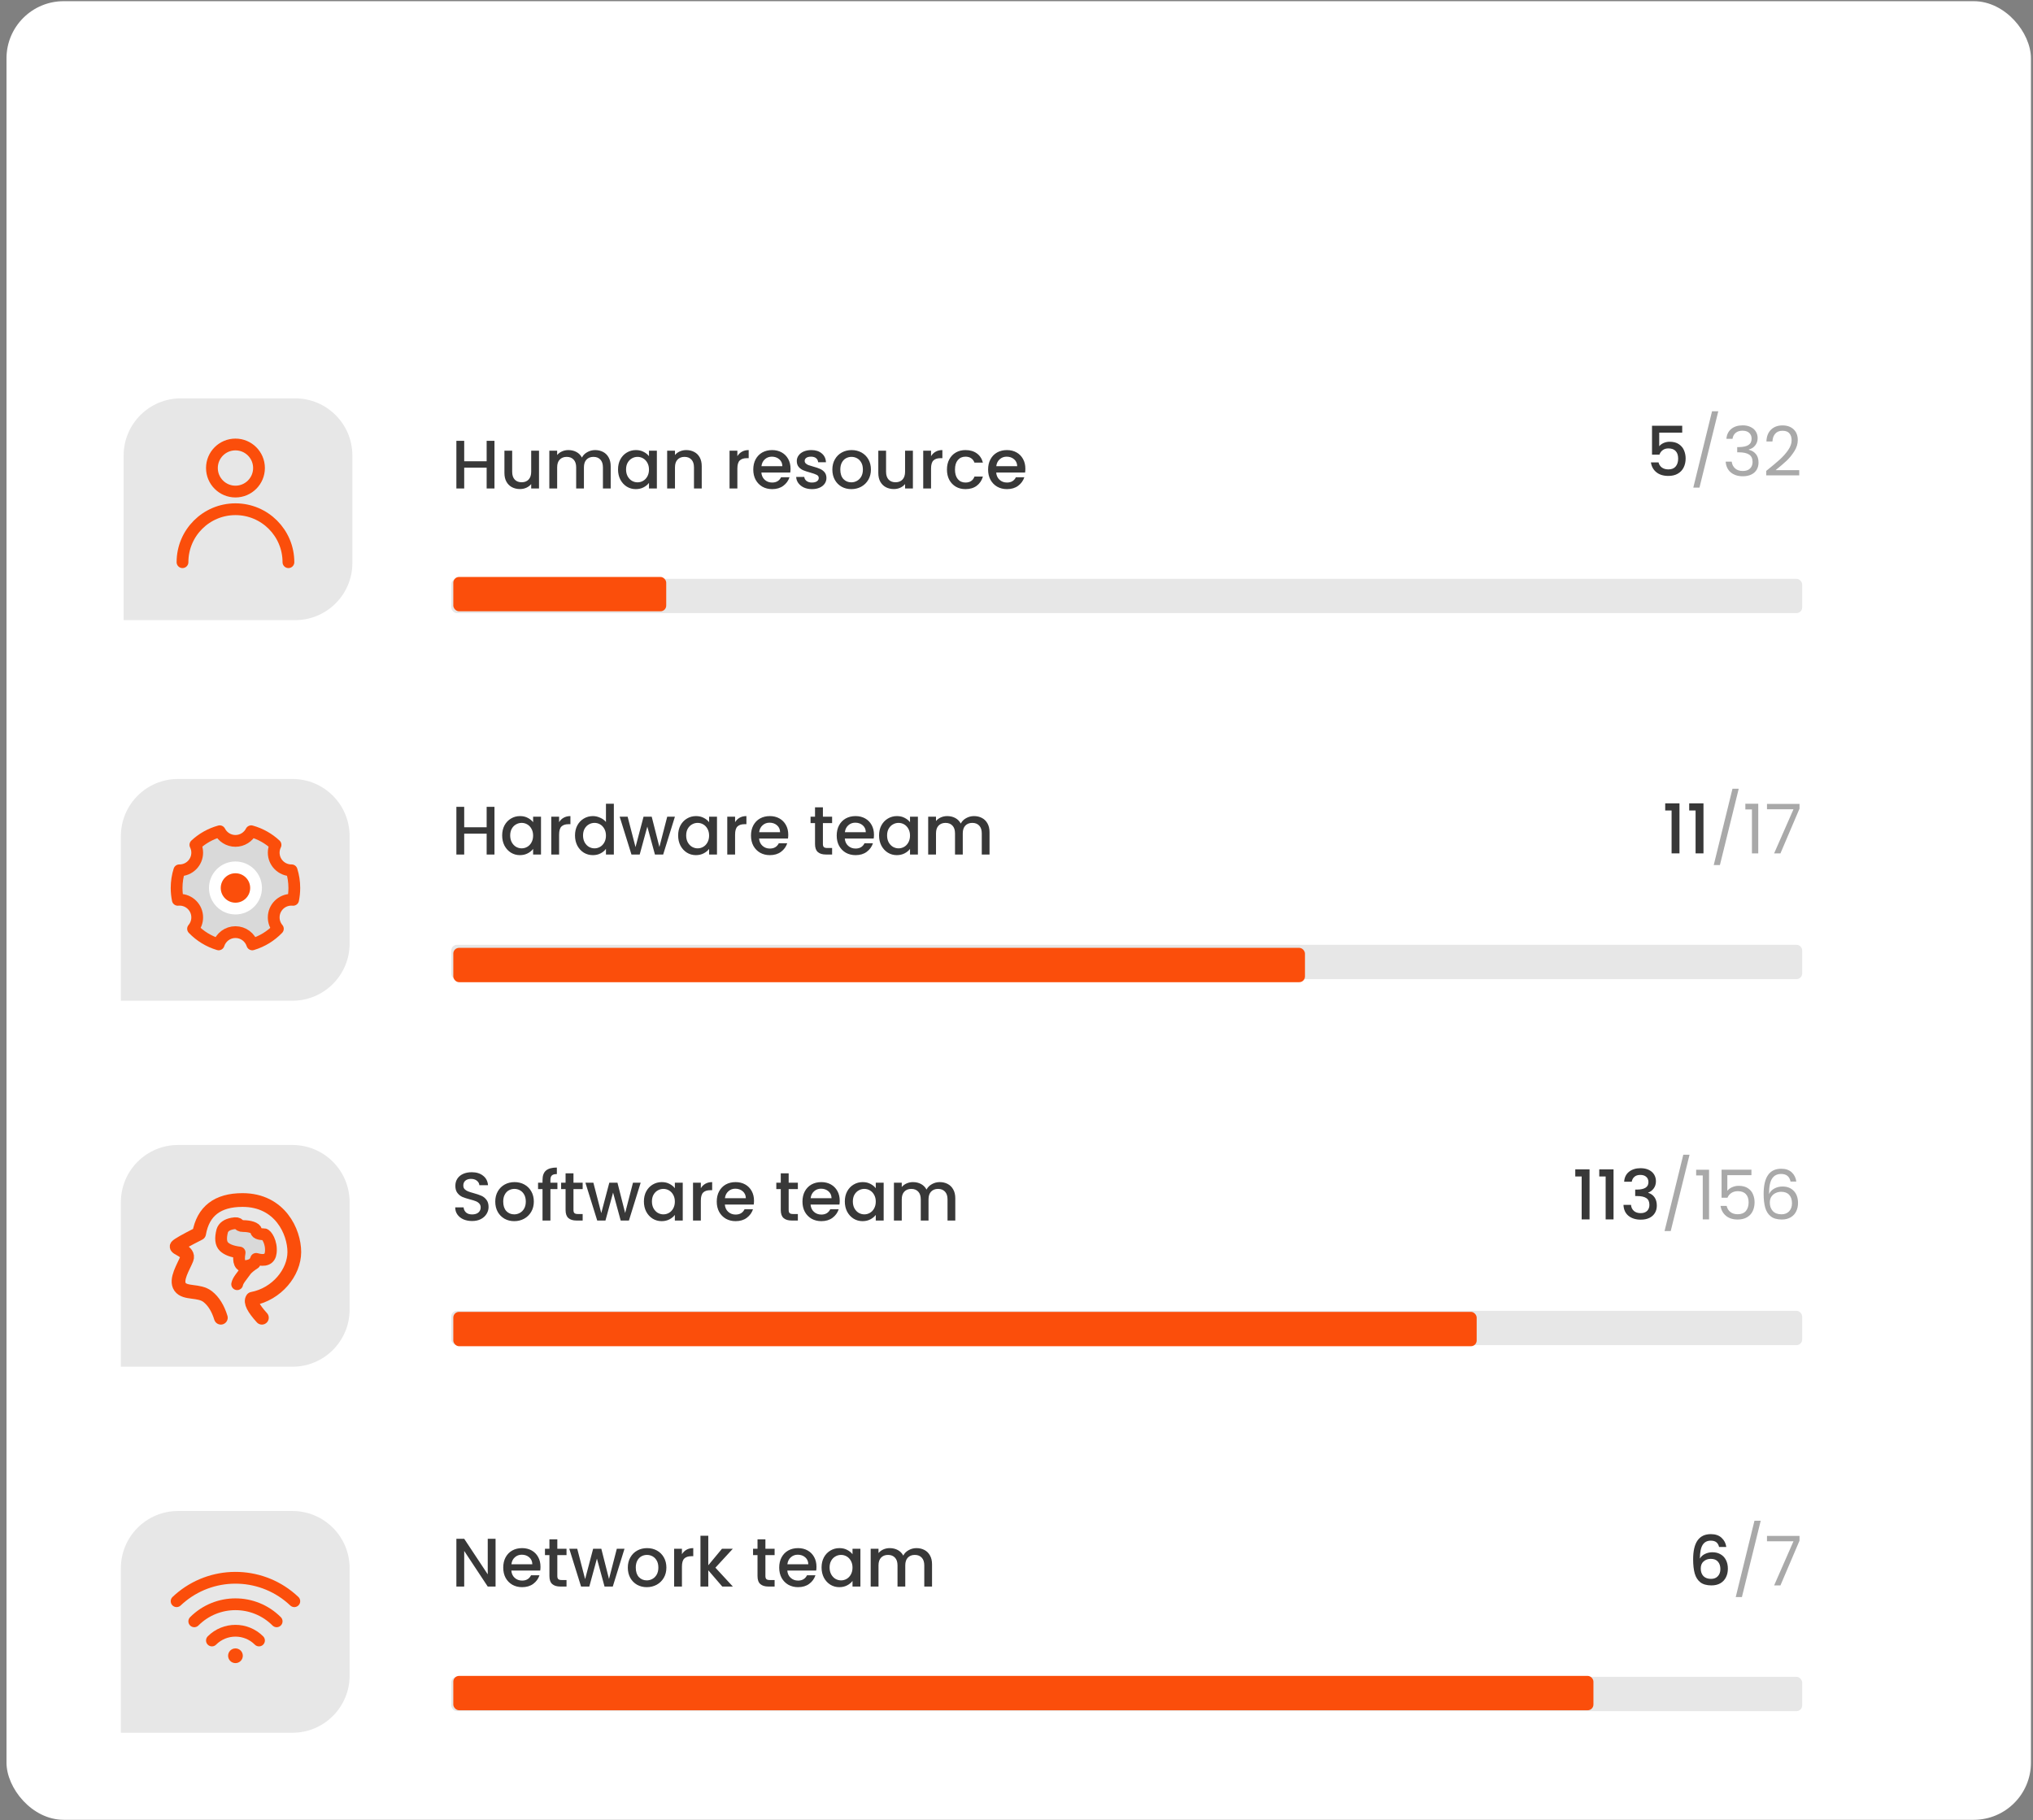 <svg width="296" height="265" viewBox="0 0 296 265" fill="none" xmlns="http://www.w3.org/2000/svg">
<rect x="0" y="0" width="296" height="265" fill="#808080" stroke="none"/>
<rect x="0.946" y="0.173" width="294.754" height="264.779" rx="8.326" fill="white"/>
<path d="M18 66.326C18 61.728 21.728 58 26.326 58H42.979C47.578 58 51.306 61.728 51.306 66.326V81.96C51.306 86.558 47.578 90.286 42.979 90.286H18V66.326Z" fill="#E7E7E7"/>
<path d="M71.994 64.179V71.123H70.855V68.086H67.587V71.123H66.448V64.179H67.587V67.157H70.855V64.179H71.994ZM78.479 65.618V71.123H77.34V70.474C77.16 70.7 76.924 70.88 76.631 71.013C76.344 71.14 76.038 71.203 75.711 71.203C75.278 71.203 74.889 71.113 74.542 70.933C74.203 70.754 73.933 70.487 73.733 70.134C73.54 69.781 73.443 69.355 73.443 68.855V65.618H74.572V68.685C74.572 69.178 74.695 69.558 74.942 69.824C75.188 70.084 75.525 70.214 75.951 70.214C76.377 70.214 76.714 70.084 76.96 69.824C77.213 69.558 77.34 69.178 77.34 68.685V65.618H78.479ZM86.646 65.528C87.079 65.528 87.466 65.618 87.805 65.798C88.152 65.978 88.422 66.244 88.615 66.597C88.815 66.95 88.915 67.376 88.915 67.876V71.123H87.785V68.046C87.785 67.553 87.662 67.177 87.416 66.917C87.169 66.65 86.833 66.517 86.407 66.517C85.98 66.517 85.641 66.65 85.387 66.917C85.141 67.177 85.018 67.553 85.018 68.046V71.123H83.889V68.046C83.889 67.553 83.765 67.177 83.519 66.917C83.272 66.65 82.936 66.517 82.51 66.517C82.084 66.517 81.744 66.65 81.491 66.917C81.244 67.177 81.121 67.553 81.121 68.046V71.123H79.982V65.618H81.121V66.247C81.308 66.021 81.544 65.844 81.83 65.718C82.117 65.591 82.423 65.528 82.75 65.528C83.189 65.528 83.582 65.621 83.929 65.808C84.275 65.994 84.541 66.264 84.728 66.617C84.894 66.284 85.154 66.021 85.507 65.828C85.86 65.628 86.24 65.528 86.646 65.528ZM89.984 68.346C89.984 67.793 90.097 67.303 90.324 66.877C90.557 66.451 90.87 66.121 91.263 65.888C91.663 65.648 92.102 65.528 92.582 65.528C93.015 65.528 93.391 65.615 93.711 65.788C94.037 65.954 94.297 66.164 94.49 66.417V65.618H95.639V71.123H94.49V70.304C94.297 70.564 94.034 70.78 93.701 70.954C93.368 71.127 92.988 71.213 92.562 71.213C92.089 71.213 91.656 71.093 91.263 70.854C90.87 70.607 90.557 70.267 90.324 69.834C90.097 69.395 89.984 68.898 89.984 68.346ZM94.49 68.366C94.49 67.986 94.41 67.656 94.251 67.376C94.097 67.097 93.894 66.883 93.641 66.737C93.388 66.59 93.115 66.517 92.822 66.517C92.529 66.517 92.256 66.59 92.002 66.737C91.749 66.877 91.543 67.087 91.383 67.367C91.23 67.64 91.153 67.966 91.153 68.346C91.153 68.725 91.23 69.058 91.383 69.345C91.543 69.631 91.749 69.851 92.002 70.004C92.262 70.151 92.535 70.224 92.822 70.224C93.115 70.224 93.388 70.151 93.641 70.004C93.894 69.858 94.097 69.645 94.251 69.365C94.41 69.078 94.49 68.745 94.49 68.366ZM99.913 65.528C100.346 65.528 100.733 65.618 101.072 65.798C101.419 65.978 101.688 66.244 101.882 66.597C102.075 66.95 102.171 67.376 102.171 67.876V71.123H101.042V68.046C101.042 67.553 100.919 67.177 100.673 66.917C100.426 66.65 100.09 66.517 99.663 66.517C99.237 66.517 98.897 66.65 98.644 66.917C98.398 67.177 98.275 67.553 98.275 68.046V71.123H97.136V65.618H98.275V66.247C98.461 66.021 98.698 65.844 98.984 65.718C99.277 65.591 99.587 65.528 99.913 65.528ZM107.359 66.417C107.525 66.138 107.745 65.921 108.018 65.768C108.298 65.608 108.628 65.528 109.007 65.528V66.707H108.718C108.271 66.707 107.932 66.82 107.699 67.047C107.472 67.273 107.359 67.666 107.359 68.226V71.123H106.22V65.618H107.359V66.417ZM115.1 68.236C115.1 68.442 115.087 68.629 115.06 68.795H110.854C110.887 69.235 111.05 69.588 111.343 69.854C111.637 70.121 111.996 70.254 112.423 70.254C113.035 70.254 113.468 69.998 113.721 69.485H114.95C114.784 69.991 114.481 70.407 114.041 70.734C113.608 71.053 113.069 71.213 112.423 71.213C111.896 71.213 111.423 71.097 111.004 70.864C110.591 70.624 110.264 70.291 110.025 69.864C109.791 69.431 109.675 68.932 109.675 68.366C109.675 67.799 109.788 67.303 110.015 66.877C110.248 66.444 110.571 66.111 110.984 65.878C111.403 65.645 111.883 65.528 112.423 65.528C112.942 65.528 113.405 65.641 113.811 65.868C114.218 66.094 114.534 66.414 114.761 66.827C114.987 67.233 115.1 67.703 115.1 68.236ZM113.911 67.876C113.905 67.456 113.755 67.12 113.462 66.867C113.169 66.614 112.806 66.487 112.373 66.487C111.98 66.487 111.643 66.614 111.363 66.867C111.084 67.113 110.917 67.45 110.864 67.876H113.911ZM118.22 71.213C117.787 71.213 117.397 71.137 117.051 70.983C116.711 70.824 116.441 70.61 116.241 70.344C116.041 70.071 115.935 69.768 115.921 69.435H117.1C117.12 69.668 117.23 69.864 117.43 70.024C117.637 70.177 117.893 70.254 118.2 70.254C118.519 70.254 118.766 70.194 118.939 70.074C119.119 69.948 119.209 69.788 119.209 69.595C119.209 69.388 119.109 69.235 118.909 69.135C118.716 69.035 118.406 68.925 117.98 68.805C117.567 68.692 117.23 68.582 116.971 68.475C116.711 68.369 116.484 68.206 116.291 67.986C116.105 67.766 116.011 67.476 116.011 67.117C116.011 66.824 116.098 66.557 116.271 66.317C116.444 66.071 116.691 65.878 117.011 65.738C117.337 65.598 117.71 65.528 118.13 65.528C118.756 65.528 119.259 65.688 119.638 66.008C120.025 66.321 120.231 66.75 120.258 67.296H119.119C119.099 67.05 118.999 66.854 118.819 66.707C118.639 66.561 118.396 66.487 118.09 66.487C117.79 66.487 117.56 66.544 117.4 66.657C117.24 66.77 117.16 66.92 117.16 67.107C117.16 67.253 117.214 67.376 117.32 67.476C117.427 67.576 117.557 67.656 117.71 67.716C117.863 67.769 118.09 67.839 118.389 67.926C118.789 68.033 119.115 68.142 119.369 68.256C119.628 68.362 119.852 68.522 120.038 68.735C120.225 68.948 120.321 69.232 120.328 69.585C120.328 69.898 120.241 70.177 120.068 70.424C119.895 70.67 119.648 70.864 119.329 71.003C119.016 71.143 118.646 71.213 118.22 71.213ZM123.947 71.213C123.427 71.213 122.957 71.097 122.538 70.864C122.118 70.624 121.788 70.291 121.549 69.864C121.309 69.431 121.189 68.932 121.189 68.366C121.189 67.806 121.312 67.31 121.559 66.877C121.805 66.444 122.141 66.111 122.568 65.878C122.994 65.645 123.47 65.528 123.997 65.528C124.523 65.528 124.999 65.645 125.425 65.878C125.852 66.111 126.188 66.444 126.435 66.877C126.681 67.31 126.804 67.806 126.804 68.366C126.804 68.925 126.678 69.421 126.425 69.854C126.171 70.287 125.825 70.624 125.385 70.864C124.952 71.097 124.473 71.213 123.947 71.213ZM123.947 70.224C124.24 70.224 124.513 70.154 124.766 70.014C125.026 69.874 125.236 69.665 125.395 69.385C125.555 69.105 125.635 68.765 125.635 68.366C125.635 67.966 125.559 67.63 125.405 67.356C125.252 67.077 125.049 66.867 124.796 66.727C124.543 66.587 124.27 66.517 123.977 66.517C123.683 66.517 123.41 66.587 123.157 66.727C122.911 66.867 122.714 67.077 122.568 67.356C122.421 67.63 122.348 67.966 122.348 68.366C122.348 68.959 122.498 69.418 122.798 69.745C123.104 70.064 123.487 70.224 123.947 70.224ZM132.916 65.618V71.123H131.777V70.474C131.597 70.7 131.361 70.88 131.068 71.013C130.781 71.14 130.475 71.203 130.148 71.203C129.715 71.203 129.326 71.113 128.979 70.933C128.64 70.754 128.37 70.487 128.17 70.134C127.977 69.781 127.88 69.355 127.88 68.855V65.618H129.009V68.685C129.009 69.178 129.133 69.558 129.379 69.824C129.625 70.084 129.962 70.214 130.388 70.214C130.814 70.214 131.151 70.084 131.397 69.824C131.65 69.558 131.777 69.178 131.777 68.685V65.618H132.916ZM135.558 66.417C135.725 66.138 135.944 65.921 136.217 65.768C136.497 65.608 136.827 65.528 137.207 65.528V66.707H136.917C136.471 66.707 136.131 66.82 135.898 67.047C135.671 67.273 135.558 67.666 135.558 68.226V71.123H134.419V65.618H135.558V66.417ZM137.874 68.366C137.874 67.799 137.987 67.303 138.214 66.877C138.447 66.444 138.767 66.111 139.173 65.878C139.579 65.645 140.045 65.528 140.572 65.528C141.238 65.528 141.787 65.688 142.22 66.008C142.66 66.321 142.956 66.77 143.11 67.356H141.881C141.781 67.083 141.621 66.87 141.401 66.717C141.181 66.564 140.905 66.487 140.572 66.487C140.105 66.487 139.732 66.654 139.453 66.987C139.18 67.313 139.043 67.773 139.043 68.366C139.043 68.959 139.18 69.421 139.453 69.754C139.732 70.088 140.105 70.254 140.572 70.254C141.231 70.254 141.667 69.964 141.881 69.385H143.11C142.95 69.944 142.65 70.391 142.21 70.724C141.771 71.05 141.224 71.213 140.572 71.213C140.045 71.213 139.579 71.097 139.173 70.864C138.767 70.624 138.447 70.291 138.214 69.864C137.987 69.431 137.874 68.932 137.874 68.366ZM149.291 68.236C149.291 68.442 149.277 68.629 149.251 68.795H145.044C145.077 69.235 145.241 69.588 145.534 69.854C145.827 70.121 146.186 70.254 146.613 70.254C147.226 70.254 147.659 69.998 147.912 69.485H149.141C148.974 69.991 148.671 70.407 148.231 70.734C147.798 71.053 147.259 71.213 146.613 71.213C146.087 71.213 145.614 71.097 145.194 70.864C144.781 70.624 144.455 70.291 144.215 69.864C143.982 69.431 143.865 68.932 143.865 68.366C143.865 67.799 143.978 67.303 144.205 66.877C144.438 66.444 144.761 66.111 145.174 65.878C145.594 65.645 146.073 65.528 146.613 65.528C147.132 65.528 147.595 65.641 148.002 65.868C148.408 66.094 148.724 66.414 148.951 66.827C149.177 67.233 149.291 67.703 149.291 68.236ZM148.102 67.876C148.095 67.456 147.945 67.12 147.652 66.867C147.359 66.614 146.996 66.487 146.563 66.487C146.17 66.487 145.833 66.614 145.554 66.867C145.274 67.113 145.107 67.45 145.054 67.876H148.102Z" fill="#383838"/>
<path d="M244.926 62.986H241.579V64.974C241.718 64.788 241.925 64.631 242.198 64.505C242.478 64.378 242.774 64.315 243.087 64.315C243.647 64.315 244.1 64.435 244.446 64.674C244.799 64.914 245.049 65.217 245.196 65.584C245.349 65.95 245.425 66.337 245.425 66.743C245.425 67.236 245.329 67.675 245.136 68.062C244.949 68.441 244.666 68.741 244.286 68.961C243.913 69.181 243.454 69.291 242.907 69.291C242.181 69.291 241.599 69.111 241.159 68.751C240.719 68.391 240.456 67.915 240.37 67.322H241.479C241.552 67.635 241.715 67.885 241.968 68.072C242.221 68.252 242.538 68.341 242.917 68.341C243.39 68.341 243.743 68.198 243.977 67.912C244.216 67.625 244.336 67.246 244.336 66.773C244.336 66.293 244.216 65.927 243.977 65.674C243.737 65.414 243.384 65.284 242.917 65.284C242.591 65.284 242.315 65.367 242.088 65.534C241.868 65.694 241.708 65.913 241.609 66.193H240.529V61.987H244.926V62.986Z" fill="#383838"/>
<path d="M250.178 59.879L247.44 70.989H246.541L249.269 59.879H250.178ZM251.363 63.885C251.41 63.272 251.646 62.793 252.072 62.446C252.499 62.1 253.052 61.927 253.731 61.927C254.184 61.927 254.574 62.01 254.9 62.177C255.233 62.337 255.483 62.556 255.649 62.836C255.823 63.116 255.909 63.432 255.909 63.785C255.909 64.198 255.789 64.555 255.549 64.854C255.316 65.154 255.01 65.347 254.63 65.434V65.484C255.063 65.59 255.406 65.8 255.659 66.113C255.913 66.426 256.039 66.836 256.039 67.342C256.039 67.722 255.952 68.065 255.779 68.371C255.606 68.671 255.346 68.908 255 69.081C254.654 69.254 254.237 69.341 253.751 69.341C253.045 69.341 252.465 69.157 252.012 68.791C251.559 68.418 251.306 67.892 251.253 67.212H252.132C252.179 67.612 252.342 67.939 252.622 68.192C252.902 68.445 253.275 68.571 253.741 68.571C254.207 68.571 254.56 68.451 254.8 68.212C255.047 67.965 255.17 67.649 255.17 67.262C255.17 66.763 255.003 66.403 254.67 66.183C254.337 65.963 253.834 65.854 253.161 65.854H252.932V65.094H253.171C253.784 65.088 254.247 64.988 254.56 64.794C254.873 64.595 255.03 64.288 255.03 63.875C255.03 63.522 254.913 63.239 254.68 63.026C254.454 62.813 254.127 62.706 253.701 62.706C253.288 62.706 252.955 62.813 252.702 63.026C252.449 63.239 252.299 63.526 252.252 63.885H251.363ZM257.157 68.561C258.003 67.882 258.666 67.326 259.145 66.893C259.625 66.453 260.028 65.997 260.354 65.524C260.687 65.044 260.854 64.575 260.854 64.115C260.854 63.682 260.747 63.342 260.534 63.096C260.328 62.843 259.991 62.716 259.525 62.716C259.072 62.716 258.719 62.859 258.466 63.146C258.219 63.426 258.086 63.802 258.066 64.275H257.187C257.213 63.529 257.44 62.953 257.866 62.546C258.293 62.14 258.842 61.937 259.515 61.937C260.201 61.937 260.744 62.127 261.143 62.506C261.55 62.886 261.753 63.409 261.753 64.075C261.753 64.628 261.586 65.168 261.253 65.694C260.927 66.213 260.554 66.673 260.134 67.073C259.715 67.466 259.178 67.925 258.526 68.451H261.963V69.211H257.157V68.561Z" fill="#A9A9A9"/>
<rect x="65.699" y="84.27" width="196.696" height="4.996" rx="0.833" fill="#E7E7E7"/>
<rect x="66" y="84" width="31" height="5" rx="0.833" fill="#FB4E0B"/>
<path d="M17.599 121.739C17.599 117.14 21.326 113.412 25.925 113.412H42.578C47.176 113.412 50.904 117.14 50.904 121.739V137.372C50.904 141.97 47.176 145.698 42.578 145.698H17.599V121.739Z" fill="#E7E7E7"/>
<path d="M71.994 117.468V124.412H70.855V121.375H67.587V124.412H66.448V117.468H67.587V120.445H70.855V117.468H71.994ZM73.114 121.634C73.114 121.082 73.227 120.592 73.453 120.166C73.686 119.739 73.999 119.41 74.392 119.177C74.792 118.937 75.232 118.817 75.711 118.817C76.144 118.817 76.521 118.903 76.84 119.077C77.167 119.243 77.427 119.453 77.62 119.706V118.907H78.769V124.412H77.62V123.593C77.427 123.853 77.163 124.069 76.83 124.242C76.497 124.415 76.118 124.502 75.691 124.502C75.218 124.502 74.785 124.382 74.392 124.142C73.999 123.896 73.686 123.556 73.453 123.123C73.227 122.684 73.114 122.187 73.114 121.634ZM77.62 121.654C77.62 121.275 77.54 120.945 77.38 120.665C77.227 120.386 77.024 120.172 76.77 120.026C76.517 119.879 76.244 119.806 75.951 119.806C75.658 119.806 75.385 119.879 75.132 120.026C74.879 120.166 74.672 120.376 74.512 120.655C74.359 120.928 74.282 121.255 74.282 121.634C74.282 122.014 74.359 122.347 74.512 122.634C74.672 122.92 74.879 123.14 75.132 123.293C75.392 123.44 75.665 123.513 75.951 123.513C76.244 123.513 76.517 123.44 76.77 123.293C77.024 123.147 77.227 122.933 77.38 122.654C77.54 122.367 77.62 122.034 77.62 121.654ZM81.404 119.706C81.57 119.426 81.79 119.21 82.063 119.057C82.343 118.897 82.673 118.817 83.053 118.817V119.996H82.763C82.317 119.996 81.977 120.109 81.744 120.336C81.517 120.562 81.404 120.955 81.404 121.515V124.412H80.265V118.907H81.404V119.706ZM83.72 121.634C83.72 121.082 83.833 120.592 84.06 120.166C84.293 119.739 84.606 119.41 84.999 119.177C85.398 118.937 85.841 118.817 86.328 118.817C86.687 118.817 87.04 118.897 87.387 119.057C87.74 119.21 88.02 119.416 88.226 119.676V117.018H89.375V124.412H88.226V123.583C88.04 123.849 87.78 124.069 87.447 124.242C87.12 124.415 86.744 124.502 86.318 124.502C85.838 124.502 85.398 124.382 84.999 124.142C84.606 123.896 84.293 123.556 84.06 123.123C83.833 122.684 83.72 122.187 83.72 121.634ZM88.226 121.654C88.226 121.275 88.146 120.945 87.986 120.665C87.833 120.386 87.63 120.172 87.377 120.026C87.124 119.879 86.851 119.806 86.558 119.806C86.264 119.806 85.991 119.879 85.738 120.026C85.485 120.166 85.279 120.376 85.119 120.655C84.966 120.928 84.889 121.255 84.889 121.634C84.889 122.014 84.966 122.347 85.119 122.634C85.279 122.92 85.485 123.14 85.738 123.293C85.998 123.44 86.271 123.513 86.558 123.513C86.851 123.513 87.124 123.44 87.377 123.293C87.63 123.147 87.833 122.933 87.986 122.654C88.146 122.367 88.226 122.034 88.226 121.654ZM98.265 118.907L96.556 124.412H95.358L94.248 120.346L93.139 124.412H91.94L90.222 118.907H91.381L92.53 123.333L93.699 118.907H94.888L96.007 123.313L97.146 118.907H98.265ZM98.737 121.634C98.737 121.082 98.85 120.592 99.076 120.166C99.309 119.739 99.623 119.41 100.016 119.177C100.415 118.937 100.855 118.817 101.334 118.817C101.767 118.817 102.144 118.903 102.464 119.077C102.79 119.243 103.05 119.453 103.243 119.706V118.907H104.392V124.412H103.243V123.593C103.05 123.853 102.787 124.069 102.454 124.242C102.121 124.415 101.741 124.502 101.315 124.502C100.842 124.502 100.409 124.382 100.016 124.142C99.623 123.896 99.309 123.556 99.076 123.123C98.85 122.684 98.737 122.187 98.737 121.634ZM103.243 121.654C103.243 121.275 103.163 120.945 103.003 120.665C102.85 120.386 102.647 120.172 102.394 120.026C102.14 119.879 101.867 119.806 101.574 119.806C101.281 119.806 101.008 119.879 100.755 120.026C100.502 120.166 100.295 120.376 100.135 120.655C99.982 120.928 99.906 121.255 99.906 121.634C99.906 122.014 99.982 122.347 100.135 122.634C100.295 122.92 100.502 123.14 100.755 123.293C101.015 123.44 101.288 123.513 101.574 123.513C101.867 123.513 102.14 123.44 102.394 123.293C102.647 123.147 102.85 122.933 103.003 122.654C103.163 122.367 103.243 122.034 103.243 121.654ZM107.027 119.706C107.194 119.426 107.413 119.21 107.687 119.057C107.966 118.897 108.296 118.817 108.676 118.817V119.996H108.386C107.94 119.996 107.6 120.109 107.367 120.336C107.14 120.562 107.027 120.955 107.027 121.515V124.412H105.888V118.907H107.027V119.706ZM114.769 121.525C114.769 121.731 114.755 121.918 114.729 122.084H110.522C110.555 122.524 110.719 122.877 111.012 123.143C111.305 123.41 111.664 123.543 112.091 123.543C112.704 123.543 113.137 123.286 113.39 122.774H114.619C114.452 123.28 114.149 123.696 113.709 124.022C113.276 124.342 112.737 124.502 112.091 124.502C111.565 124.502 111.092 124.386 110.672 124.152C110.259 123.913 109.933 123.58 109.693 123.153C109.46 122.72 109.343 122.221 109.343 121.654C109.343 121.088 109.456 120.592 109.683 120.166C109.916 119.733 110.239 119.4 110.652 119.167C111.072 118.933 111.551 118.817 112.091 118.817C112.61 118.817 113.073 118.93 113.48 119.157C113.886 119.383 114.202 119.703 114.429 120.116C114.655 120.522 114.769 120.992 114.769 121.525ZM113.58 121.165C113.573 120.745 113.423 120.409 113.13 120.156C112.837 119.903 112.474 119.776 112.041 119.776C111.648 119.776 111.311 119.903 111.032 120.156C110.752 120.402 110.585 120.739 110.532 121.165H113.58ZM119.814 119.836V122.883C119.814 123.09 119.86 123.24 119.954 123.333C120.054 123.42 120.22 123.463 120.453 123.463H121.153V124.412H120.253C119.741 124.412 119.348 124.292 119.074 124.052C118.801 123.813 118.665 123.423 118.665 122.883V119.836H118.015V118.907H118.665V117.538H119.814V118.907H121.153V119.836H119.814ZM127.248 121.525C127.248 121.731 127.235 121.918 127.208 122.084H123.002C123.035 122.524 123.198 122.877 123.491 123.143C123.785 123.41 124.144 123.543 124.571 123.543C125.183 123.543 125.616 123.286 125.869 122.774H127.098C126.932 123.28 126.629 123.696 126.189 124.022C125.756 124.342 125.217 124.502 124.571 124.502C124.044 124.502 123.571 124.386 123.152 124.152C122.739 123.913 122.412 123.58 122.173 123.153C121.939 122.72 121.823 122.221 121.823 121.654C121.823 121.088 121.936 120.592 122.163 120.166C122.396 119.733 122.719 119.4 123.132 119.167C123.551 118.933 124.031 118.817 124.571 118.817C125.09 118.817 125.553 118.93 125.959 119.157C126.366 119.383 126.682 119.703 126.909 120.116C127.135 120.522 127.248 120.992 127.248 121.525ZM126.059 121.165C126.053 120.745 125.903 120.409 125.61 120.156C125.317 119.903 124.954 119.776 124.521 119.776C124.128 119.776 123.791 119.903 123.511 120.156C123.232 120.402 123.065 120.739 123.012 121.165H126.059ZM127.99 121.634C127.99 121.082 128.103 120.592 128.329 120.166C128.562 119.739 128.876 119.41 129.269 119.177C129.668 118.937 130.108 118.817 130.587 118.817C131.02 118.817 131.397 118.903 131.716 119.077C132.043 119.243 132.303 119.453 132.496 119.706V118.907H133.645V124.412H132.496V123.593C132.303 123.853 132.04 124.069 131.707 124.242C131.373 124.415 130.994 124.502 130.567 124.502C130.095 124.502 129.662 124.382 129.269 124.142C128.876 123.896 128.562 123.556 128.329 123.123C128.103 122.684 127.99 122.187 127.99 121.634ZM132.496 121.654C132.496 121.275 132.416 120.945 132.256 120.665C132.103 120.386 131.9 120.172 131.647 120.026C131.393 119.879 131.12 119.806 130.827 119.806C130.534 119.806 130.261 119.879 130.008 120.026C129.755 120.166 129.548 120.376 129.388 120.655C129.235 120.928 129.159 121.255 129.159 121.634C129.159 122.014 129.235 122.347 129.388 122.634C129.548 122.92 129.755 123.14 130.008 123.293C130.268 123.44 130.541 123.513 130.827 123.513C131.12 123.513 131.393 123.44 131.647 123.293C131.9 123.147 132.103 122.933 132.256 122.654C132.416 122.367 132.496 122.034 132.496 121.654ZM141.805 118.817C142.238 118.817 142.625 118.907 142.964 119.087C143.311 119.266 143.581 119.533 143.774 119.886C143.974 120.239 144.074 120.665 144.074 121.165V124.412H142.944V121.335C142.944 120.842 142.821 120.465 142.575 120.206C142.328 119.939 141.992 119.806 141.566 119.806C141.139 119.806 140.8 119.939 140.546 120.206C140.3 120.465 140.177 120.842 140.177 121.335V124.412H139.048V121.335C139.048 120.842 138.924 120.465 138.678 120.206C138.432 119.939 138.095 119.806 137.669 119.806C137.243 119.806 136.903 119.939 136.65 120.206C136.403 120.465 136.28 120.842 136.28 121.335V124.412H135.141V118.907H136.28V119.536C136.467 119.31 136.703 119.133 136.989 119.007C137.276 118.88 137.582 118.817 137.909 118.817C138.348 118.817 138.741 118.91 139.088 119.097C139.434 119.283 139.701 119.553 139.887 119.906C140.054 119.573 140.313 119.31 140.666 119.117C141.019 118.917 141.399 118.817 141.805 118.817Z" fill="#383838"/>
<path d="M242.451 118V116.961H244.529V124.245H243.38V118H242.451ZM245.944 118V116.961H248.022V124.245H246.873V118H245.944Z" fill="#383838"/>
<path d="M253.154 114.833L250.416 125.943H249.517L252.245 114.833H253.154ZM254.119 117.85V117.021H255.998V124.245H255.078V117.85H254.119ZM262.006 117.73L259.228 124.245H258.309L261.126 117.82H257.27V117.041H262.006V117.73Z" fill="#A9A9A9"/>
<path d="M65.699 138.391C65.699 137.931 66.072 137.559 66.531 137.559H261.562C262.022 137.559 262.395 137.931 262.395 138.391V141.722C262.395 142.182 262.022 142.555 261.562 142.555H66.531C66.072 142.555 65.699 142.182 65.699 141.722V138.391Z" fill="#E7E7E7"/>
<rect x="66" y="138" width="124" height="5" rx="0.833" fill="#FB4E0B"/>
<path d="M17.599 175.027C17.599 170.429 21.326 166.701 25.925 166.701H42.578C47.176 166.701 50.904 170.429 50.904 175.027V190.661C50.904 195.259 47.176 198.987 42.578 198.987H17.599V175.027Z" fill="#E7E7E7"/>
<path d="M68.736 177.771C68.27 177.771 67.85 177.691 67.477 177.531C67.104 177.365 66.811 177.131 66.598 176.832C66.385 176.532 66.278 176.182 66.278 175.783H67.497C67.524 176.082 67.641 176.329 67.847 176.522C68.06 176.715 68.357 176.812 68.736 176.812C69.129 176.812 69.436 176.718 69.656 176.532C69.875 176.339 69.985 176.092 69.985 175.793C69.985 175.559 69.915 175.37 69.775 175.223C69.642 175.077 69.472 174.963 69.266 174.883C69.066 174.803 68.786 174.717 68.427 174.624C67.974 174.504 67.604 174.384 67.317 174.264C67.038 174.137 66.798 173.944 66.598 173.684C66.398 173.425 66.298 173.078 66.298 172.645C66.298 172.246 66.398 171.896 66.598 171.596C66.798 171.296 67.078 171.067 67.437 170.907C67.797 170.747 68.213 170.667 68.686 170.667C69.359 170.667 69.909 170.837 70.335 171.176C70.768 171.509 71.008 171.969 71.054 172.555H69.796C69.775 172.302 69.656 172.086 69.436 171.906C69.216 171.726 68.926 171.636 68.567 171.636C68.24 171.636 67.974 171.719 67.767 171.886C67.561 172.052 67.457 172.292 67.457 172.605C67.457 172.818 67.521 172.995 67.647 173.135C67.781 173.268 67.947 173.375 68.147 173.455C68.347 173.534 68.62 173.621 68.966 173.714C69.426 173.841 69.799 173.967 70.085 174.094C70.378 174.221 70.625 174.417 70.825 174.684C71.031 174.943 71.134 175.293 71.134 175.733C71.134 176.086 71.038 176.419 70.845 176.732C70.658 177.045 70.382 177.298 70.015 177.491C69.656 177.678 69.229 177.771 68.736 177.771ZM74.866 177.791C74.347 177.791 73.877 177.674 73.458 177.441C73.038 177.201 72.708 176.868 72.468 176.442C72.229 176.009 72.109 175.509 72.109 174.943C72.109 174.384 72.232 173.888 72.478 173.455C72.725 173.022 73.061 172.689 73.488 172.455C73.914 172.222 74.39 172.106 74.916 172.106C75.443 172.106 75.919 172.222 76.345 172.455C76.772 172.689 77.108 173.022 77.354 173.455C77.601 173.888 77.724 174.384 77.724 174.943C77.724 175.503 77.597 175.999 77.344 176.432C77.091 176.865 76.745 177.201 76.305 177.441C75.872 177.674 75.393 177.791 74.866 177.791ZM74.866 176.802C75.159 176.802 75.433 176.732 75.686 176.592C75.945 176.452 76.155 176.242 76.315 175.962C76.475 175.683 76.555 175.343 76.555 174.943C76.555 174.544 76.478 174.207 76.325 173.934C76.172 173.654 75.969 173.445 75.716 173.305C75.463 173.165 75.189 173.095 74.896 173.095C74.603 173.095 74.33 173.165 74.077 173.305C73.831 173.445 73.634 173.654 73.488 173.934C73.341 174.207 73.268 174.544 73.268 174.943C73.268 175.536 73.418 175.996 73.717 176.322C74.024 176.642 74.407 176.802 74.866 176.802ZM81.158 173.125H80.139V177.701H78.99V173.125H78.341V172.196H78.99V171.806C78.99 171.173 79.156 170.713 79.49 170.427C79.829 170.134 80.359 169.987 81.078 169.987V170.937C80.732 170.937 80.489 171.003 80.349 171.136C80.209 171.263 80.139 171.486 80.139 171.806V172.196H81.158V173.125ZM83.496 173.125V176.172C83.496 176.379 83.543 176.529 83.636 176.622C83.736 176.708 83.903 176.752 84.136 176.752H84.835V177.701H83.936C83.423 177.701 83.03 177.581 82.757 177.341C82.484 177.101 82.347 176.712 82.347 176.172V173.125H81.698V172.196H82.347V170.827H83.496V172.196H84.835V173.125H83.496ZM93.279 172.196L91.57 177.701H90.371L89.262 173.634L88.153 177.701H86.954L85.236 172.196H86.395L87.544 176.622L88.713 172.196H89.902L91.021 176.602L92.16 172.196H93.279ZM93.751 174.923C93.751 174.37 93.864 173.881 94.09 173.455C94.323 173.028 94.636 172.698 95.029 172.465C95.429 172.226 95.869 172.106 96.348 172.106C96.781 172.106 97.158 172.192 97.478 172.365C97.804 172.532 98.064 172.742 98.257 172.995V172.196H99.406V177.701H98.257V176.882C98.064 177.141 97.8 177.358 97.468 177.531C97.134 177.704 96.755 177.791 96.328 177.791C95.856 177.791 95.422 177.671 95.029 177.431C94.636 177.185 94.323 176.845 94.09 176.412C93.864 175.972 93.751 175.476 93.751 174.923ZM98.257 174.943C98.257 174.564 98.177 174.234 98.017 173.954C97.864 173.674 97.661 173.461 97.407 173.315C97.154 173.168 96.881 173.095 96.588 173.095C96.295 173.095 96.022 173.168 95.769 173.315C95.516 173.455 95.309 173.664 95.149 173.944C94.996 174.217 94.92 174.544 94.92 174.923C94.92 175.303 94.996 175.636 95.149 175.922C95.309 176.209 95.516 176.429 95.769 176.582C96.029 176.728 96.302 176.802 96.588 176.802C96.881 176.802 97.154 176.728 97.407 176.582C97.661 176.435 97.864 176.222 98.017 175.942C98.177 175.656 98.257 175.323 98.257 174.943ZM102.041 172.995C102.208 172.715 102.427 172.499 102.7 172.345C102.98 172.186 103.31 172.106 103.69 172.106V173.285H103.4C102.954 173.285 102.614 173.398 102.381 173.624C102.154 173.851 102.041 174.244 102.041 174.803V177.701H100.902V172.196H102.041V172.995ZM109.782 174.813C109.782 175.02 109.769 175.206 109.742 175.373H105.536C105.569 175.813 105.732 176.166 106.026 176.432C106.319 176.698 106.678 176.832 107.105 176.832C107.718 176.832 108.15 176.575 108.404 176.062H109.633C109.466 176.569 109.163 176.985 108.723 177.311C108.29 177.631 107.751 177.791 107.105 177.791C106.578 177.791 106.106 177.674 105.686 177.441C105.273 177.201 104.946 176.868 104.707 176.442C104.474 176.009 104.357 175.509 104.357 174.943C104.357 174.377 104.47 173.881 104.697 173.455C104.93 173.022 105.253 172.689 105.666 172.455C106.086 172.222 106.565 172.106 107.105 172.106C107.624 172.106 108.087 172.219 108.494 172.445C108.9 172.672 109.216 172.992 109.443 173.405C109.669 173.811 109.782 174.281 109.782 174.813ZM108.593 174.454C108.587 174.034 108.437 173.698 108.144 173.445C107.851 173.191 107.488 173.065 107.055 173.065C106.662 173.065 106.325 173.191 106.046 173.445C105.766 173.691 105.599 174.027 105.546 174.454H108.593ZM114.828 173.125V176.172C114.828 176.379 114.874 176.529 114.968 176.622C115.068 176.708 115.234 176.752 115.467 176.752H116.167V177.701H115.267C114.754 177.701 114.361 177.581 114.088 177.341C113.815 177.101 113.679 176.712 113.679 176.172V173.125H113.029V172.196H113.679V170.827H114.828V172.196H116.167V173.125H114.828ZM122.262 174.813C122.262 175.02 122.249 175.206 122.222 175.373H118.016C118.049 175.813 118.212 176.166 118.505 176.432C118.798 176.698 119.158 176.832 119.585 176.832C120.197 176.832 120.63 176.575 120.883 176.062H122.112C121.946 176.569 121.643 176.985 121.203 177.311C120.77 177.631 120.231 177.791 119.585 177.791C119.058 177.791 118.585 177.674 118.166 177.441C117.753 177.201 117.426 176.868 117.187 176.442C116.953 176.009 116.837 175.509 116.837 174.943C116.837 174.377 116.95 173.881 117.177 173.455C117.41 173.022 117.733 172.689 118.146 172.455C118.565 172.222 119.045 172.106 119.585 172.106C120.104 172.106 120.567 172.219 120.973 172.445C121.38 172.672 121.696 172.992 121.923 173.405C122.149 173.811 122.262 174.281 122.262 174.813ZM121.073 174.454C121.067 174.034 120.917 173.698 120.624 173.445C120.331 173.191 119.968 173.065 119.535 173.065C119.142 173.065 118.805 173.191 118.525 173.445C118.246 173.691 118.079 174.027 118.026 174.454H121.073ZM123.004 174.923C123.004 174.37 123.117 173.881 123.343 173.455C123.576 173.028 123.889 172.698 124.282 172.465C124.682 172.226 125.122 172.106 125.601 172.106C126.034 172.106 126.411 172.192 126.73 172.365C127.057 172.532 127.317 172.742 127.51 172.995V172.196H128.659V177.701H127.51V176.882C127.317 177.141 127.053 177.358 126.72 177.531C126.387 177.704 126.008 177.791 125.581 177.791C125.108 177.791 124.675 177.671 124.282 177.431C123.889 177.185 123.576 176.845 123.343 176.412C123.117 175.972 123.004 175.476 123.004 174.923ZM127.51 174.943C127.51 174.564 127.43 174.234 127.27 173.954C127.117 173.674 126.914 173.461 126.66 173.315C126.407 173.168 126.134 173.095 125.841 173.095C125.548 173.095 125.275 173.168 125.022 173.315C124.769 173.455 124.562 173.664 124.402 173.944C124.249 174.217 124.173 174.544 124.173 174.923C124.173 175.303 124.249 175.636 124.402 175.922C124.562 176.209 124.769 176.429 125.022 176.582C125.282 176.728 125.555 176.802 125.841 176.802C126.134 176.802 126.407 176.728 126.66 176.582C126.914 176.435 127.117 176.222 127.27 175.942C127.43 175.656 127.51 175.323 127.51 174.943ZM136.819 172.106C137.252 172.106 137.639 172.196 137.978 172.375C138.325 172.555 138.595 172.822 138.788 173.175C138.988 173.528 139.087 173.954 139.087 174.454V177.701H137.958V174.624C137.958 174.131 137.835 173.754 137.589 173.495C137.342 173.228 137.006 173.095 136.58 173.095C136.153 173.095 135.814 173.228 135.56 173.495C135.314 173.754 135.191 174.131 135.191 174.624V177.701H134.062V174.624C134.062 174.131 133.938 173.754 133.692 173.495C133.445 173.228 133.109 173.095 132.683 173.095C132.256 173.095 131.917 173.228 131.664 173.495C131.417 173.754 131.294 174.131 131.294 174.624V177.701H130.155V172.196H131.294V172.825C131.48 172.599 131.717 172.422 132.003 172.296C132.29 172.169 132.596 172.106 132.923 172.106C133.362 172.106 133.755 172.199 134.102 172.385C134.448 172.572 134.714 172.842 134.901 173.195C135.067 172.862 135.327 172.599 135.68 172.405C136.033 172.206 136.413 172.106 136.819 172.106Z" fill="#383838"/>
<path d="M229.356 171.289V170.25H231.435V177.534H230.286V171.289H229.356ZM232.849 171.289V170.25H234.928V177.534H233.779V171.289H232.849ZM236.473 172.048C236.513 171.429 236.749 170.946 237.182 170.599C237.622 170.253 238.181 170.08 238.861 170.08C239.327 170.08 239.73 170.163 240.07 170.33C240.409 170.496 240.666 170.723 240.839 171.009C241.012 171.295 241.099 171.619 241.099 171.978C241.099 172.391 240.989 172.744 240.769 173.037C240.549 173.33 240.286 173.527 239.98 173.627V173.667C240.373 173.787 240.679 174.007 240.899 174.326C241.119 174.639 241.229 175.042 241.229 175.535C241.229 175.928 241.139 176.278 240.959 176.584C240.779 176.891 240.513 177.134 240.159 177.314C239.806 177.487 239.383 177.574 238.891 177.574C238.171 177.574 237.578 177.39 237.112 177.024C236.652 176.651 236.406 176.118 236.373 175.425H237.472C237.498 175.778 237.635 176.068 237.881 176.295C238.128 176.514 238.461 176.624 238.881 176.624C239.287 176.624 239.6 176.514 239.82 176.295C240.04 176.068 240.15 175.778 240.15 175.425C240.15 174.959 240 174.629 239.7 174.436C239.407 174.236 238.954 174.136 238.341 174.136H238.081V173.197H238.351C238.891 173.191 239.3 173.101 239.58 172.927C239.866 172.754 240.01 172.481 240.01 172.108C240.01 171.788 239.906 171.535 239.7 171.349C239.493 171.156 239.2 171.059 238.821 171.059C238.448 171.059 238.158 171.156 237.951 171.349C237.745 171.535 237.622 171.768 237.582 172.048H236.473Z" fill="#383838"/>
<path d="M245.992 168.121L243.254 179.232H242.355L245.083 168.121H245.992ZM246.957 171.139V170.31H248.836V177.534H247.916V171.139H246.957ZM255.004 171.099H251.497V173.377C251.65 173.164 251.876 172.991 252.176 172.858C252.476 172.718 252.799 172.648 253.145 172.648C253.698 172.648 254.148 172.764 254.494 172.997C254.84 173.224 255.087 173.52 255.233 173.887C255.387 174.246 255.463 174.629 255.463 175.036C255.463 175.515 255.373 175.945 255.193 176.325C255.014 176.704 254.737 177.004 254.364 177.224C253.998 177.444 253.541 177.554 252.995 177.554C252.296 177.554 251.73 177.374 251.297 177.014C250.864 176.654 250.601 176.175 250.507 175.575H251.397C251.483 175.955 251.666 176.251 251.946 176.465C252.226 176.678 252.579 176.784 253.005 176.784C253.531 176.784 253.928 176.628 254.194 176.315C254.461 175.995 254.594 175.575 254.594 175.056C254.594 174.536 254.461 174.136 254.194 173.857C253.928 173.57 253.535 173.427 253.015 173.427C252.662 173.427 252.352 173.514 252.086 173.687C251.826 173.853 251.636 174.083 251.517 174.376H250.657V170.3H255.004V171.099ZM260.698 172.028C260.552 171.289 260.095 170.919 259.329 170.919C258.736 170.919 258.293 171.149 258 171.609C257.707 172.062 257.564 172.811 257.571 173.857C257.724 173.51 257.977 173.241 258.33 173.047C258.69 172.848 259.089 172.748 259.529 172.748C260.215 172.748 260.761 172.961 261.168 173.387C261.581 173.813 261.787 174.403 261.787 175.156C261.787 175.609 261.697 176.015 261.517 176.375C261.344 176.734 261.078 177.021 260.718 177.234C260.365 177.447 259.935 177.554 259.429 177.554C258.743 177.554 258.207 177.4 257.821 177.094C257.434 176.788 257.164 176.365 257.011 175.825C256.858 175.286 256.781 174.619 256.781 173.827C256.781 171.382 257.634 170.16 259.339 170.16C259.992 170.16 260.505 170.336 260.878 170.689C261.251 171.042 261.471 171.489 261.537 172.028H260.698ZM259.339 173.517C259.053 173.517 258.783 173.577 258.53 173.697C258.277 173.81 258.07 173.987 257.91 174.226C257.757 174.46 257.681 174.746 257.681 175.086C257.681 175.592 257.827 176.005 258.12 176.325C258.413 176.638 258.833 176.794 259.379 176.794C259.846 176.794 260.215 176.651 260.488 176.365C260.768 176.072 260.908 175.679 260.908 175.186C260.908 174.666 260.775 174.26 260.508 173.967C260.242 173.667 259.852 173.517 259.339 173.517Z" fill="#A9A9A9"/>
<rect x="65.699" y="190.848" width="196.696" height="4.996" rx="0.833" fill="#E7E7E7"/>
<rect x="66" y="191" width="149" height="5" rx="0.833" fill="#FB4E0B"/>
<path d="M17.599 228.316C17.599 223.718 21.326 219.99 25.925 219.99H42.578C47.176 219.99 50.904 223.718 50.904 228.316V243.95C50.904 248.548 47.176 252.276 42.578 252.276H17.599V228.316Z" fill="#E7E7E7"/>
<path d="M72.153 230.99H71.014L67.587 225.804V230.99H66.448V224.036H67.587L71.014 229.211V224.036H72.153V230.99ZM78.695 228.102C78.695 228.309 78.682 228.495 78.655 228.662H74.449C74.482 229.102 74.645 229.455 74.938 229.721C75.231 229.987 75.591 230.121 76.017 230.121C76.63 230.121 77.063 229.864 77.316 229.351H78.545C78.379 229.858 78.076 230.274 77.636 230.6C77.203 230.92 76.663 231.08 76.017 231.08C75.491 231.08 75.018 230.963 74.599 230.73C74.186 230.49 73.859 230.157 73.619 229.731C73.386 229.298 73.27 228.798 73.27 228.232C73.27 227.666 73.383 227.17 73.609 226.744C73.843 226.311 74.165 225.977 74.579 225.744C74.998 225.511 75.478 225.395 76.017 225.395C76.537 225.395 77 225.508 77.406 225.734C77.812 225.961 78.129 226.281 78.355 226.694C78.582 227.1 78.695 227.569 78.695 228.102ZM77.506 227.743C77.499 227.323 77.35 226.987 77.056 226.734C76.763 226.48 76.4 226.354 75.967 226.354C75.574 226.354 75.238 226.48 74.958 226.734C74.678 226.98 74.512 227.316 74.459 227.743H77.506ZM81.145 226.414V229.461C81.145 229.668 81.192 229.818 81.285 229.911C81.385 229.997 81.551 230.041 81.784 230.041H82.484V230.99H81.585C81.072 230.99 80.679 230.87 80.406 230.63C80.132 230.39 79.996 230.001 79.996 229.461V226.414H79.346V225.485H79.996V224.116H81.145V225.485H82.484V226.414H81.145ZM90.927 225.485L89.219 230.99H88.02L86.911 226.923L85.802 230.99H84.603L82.884 225.485H84.043L85.192 229.911L86.361 225.485H87.55L88.669 229.891L89.808 225.485H90.927ZM94.167 231.08C93.647 231.08 93.177 230.963 92.758 230.73C92.338 230.49 92.008 230.157 91.769 229.731C91.529 229.298 91.409 228.798 91.409 228.232C91.409 227.673 91.532 227.176 91.779 226.744C92.025 226.311 92.362 225.977 92.788 225.744C93.214 225.511 93.69 225.395 94.217 225.395C94.743 225.395 95.219 225.511 95.645 225.744C96.072 225.977 96.408 226.311 96.655 226.744C96.901 227.176 97.024 227.673 97.024 228.232C97.024 228.792 96.898 229.288 96.645 229.721C96.391 230.154 96.045 230.49 95.606 230.73C95.172 230.963 94.693 231.08 94.167 231.08ZM94.167 230.091C94.46 230.091 94.733 230.021 94.986 229.881C95.246 229.741 95.456 229.531 95.615 229.251C95.775 228.972 95.855 228.632 95.855 228.232C95.855 227.833 95.779 227.496 95.626 227.223C95.472 226.943 95.269 226.734 95.016 226.594C94.763 226.454 94.49 226.384 94.197 226.384C93.904 226.384 93.63 226.454 93.377 226.594C93.131 226.734 92.934 226.943 92.788 227.223C92.641 227.496 92.568 227.833 92.568 228.232C92.568 228.825 92.718 229.285 93.018 229.611C93.324 229.931 93.707 230.091 94.167 230.091ZM99.289 226.284C99.456 226.004 99.676 225.788 99.949 225.634C100.229 225.475 100.558 225.395 100.938 225.395V226.574H100.648C100.202 226.574 99.862 226.687 99.629 226.913C99.403 227.14 99.289 227.533 99.289 228.092V230.99H98.15V225.485H99.289V226.284ZM104.163 228.242L106.701 230.99H105.162L103.124 228.622V230.99H101.985V223.596H103.124V227.893L105.122 225.485H106.701L104.163 228.242ZM111.442 226.414V229.461C111.442 229.668 111.489 229.818 111.582 229.911C111.682 229.997 111.848 230.041 112.081 230.041H112.781V230.99H111.882C111.369 230.99 110.976 230.87 110.703 230.63C110.429 230.39 110.293 230.001 110.293 229.461V226.414H109.643V225.485H110.293V224.116H111.442V225.485H112.781V226.414H111.442ZM118.876 228.102C118.876 228.309 118.863 228.495 118.836 228.662H114.63C114.663 229.102 114.826 229.455 115.12 229.721C115.413 229.987 115.772 230.121 116.199 230.121C116.811 230.121 117.244 229.864 117.498 229.351H118.727C118.56 229.858 118.257 230.274 117.817 230.6C117.384 230.92 116.845 231.08 116.199 231.08C115.672 231.08 115.199 230.963 114.78 230.73C114.367 230.49 114.04 230.157 113.801 229.731C113.568 229.298 113.451 228.798 113.451 228.232C113.451 227.666 113.564 227.17 113.791 226.744C114.024 226.311 114.347 225.977 114.76 225.744C115.18 225.511 115.659 225.395 116.199 225.395C116.718 225.395 117.181 225.508 117.587 225.734C117.994 225.961 118.31 226.281 118.537 226.694C118.763 227.1 118.876 227.569 118.876 228.102ZM117.687 227.743C117.681 227.323 117.531 226.987 117.238 226.734C116.945 226.48 116.582 226.354 116.149 226.354C115.756 226.354 115.419 226.48 115.14 226.734C114.86 226.98 114.693 227.316 114.64 227.743H117.687ZM119.618 228.212C119.618 227.659 119.731 227.17 119.957 226.744C120.191 226.317 120.504 225.987 120.897 225.754C121.296 225.515 121.736 225.395 122.216 225.395C122.648 225.395 123.025 225.481 123.345 225.654C123.671 225.821 123.931 226.031 124.124 226.284V225.485H125.273V230.99H124.124V230.171C123.931 230.43 123.668 230.647 123.335 230.82C123.002 230.993 122.622 231.08 122.196 231.08C121.723 231.08 121.29 230.96 120.897 230.72C120.504 230.474 120.191 230.134 119.957 229.701C119.731 229.261 119.618 228.765 119.618 228.212ZM124.124 228.232C124.124 227.853 124.044 227.523 123.884 227.243C123.731 226.963 123.528 226.75 123.275 226.604C123.022 226.457 122.748 226.384 122.455 226.384C122.162 226.384 121.889 226.457 121.636 226.604C121.383 226.744 121.176 226.953 121.017 227.233C120.863 227.506 120.787 227.833 120.787 228.212C120.787 228.592 120.863 228.925 121.017 229.211C121.176 229.498 121.383 229.718 121.636 229.871C121.896 230.017 122.169 230.091 122.455 230.091C122.748 230.091 123.022 230.017 123.275 229.871C123.528 229.724 123.731 229.511 123.884 229.231C124.044 228.945 124.124 228.612 124.124 228.232ZM133.434 225.395C133.866 225.395 134.253 225.485 134.593 225.664C134.939 225.844 135.209 226.111 135.402 226.464C135.602 226.817 135.702 227.243 135.702 227.743V230.99H134.573V227.913C134.573 227.42 134.449 227.043 134.203 226.783C133.956 226.517 133.62 226.384 133.194 226.384C132.767 226.384 132.428 226.517 132.175 226.783C131.928 227.043 131.805 227.42 131.805 227.913V230.99H130.676V227.913C130.676 227.42 130.553 227.043 130.306 226.783C130.06 226.517 129.723 226.384 129.297 226.384C128.871 226.384 128.531 226.517 128.278 226.783C128.031 227.043 127.908 227.42 127.908 227.913V230.99H126.769V225.485H127.908V226.114C128.095 225.888 128.331 225.711 128.618 225.584C128.904 225.458 129.21 225.395 129.537 225.395C129.976 225.395 130.369 225.488 130.716 225.674C131.062 225.861 131.329 226.131 131.515 226.484C131.682 226.151 131.941 225.888 132.294 225.694C132.647 225.495 133.027 225.395 133.434 225.395Z" fill="#383838"/>
<path d="M250.294 225.227C250.22 224.921 250.087 224.691 249.894 224.538C249.701 224.385 249.431 224.308 249.085 224.308C248.558 224.308 248.165 224.511 247.906 224.918C247.646 225.317 247.509 225.983 247.496 226.916C247.669 226.623 247.922 226.396 248.255 226.236C248.588 226.077 248.948 225.997 249.334 225.997C249.774 225.997 250.16 226.093 250.493 226.286C250.833 226.473 251.096 226.746 251.283 227.106C251.476 227.465 251.573 227.895 251.573 228.395C251.573 228.861 251.479 229.277 251.293 229.644C251.113 230.01 250.843 230.3 250.483 230.513C250.124 230.719 249.691 230.823 249.185 230.823C248.498 230.823 247.959 230.673 247.566 230.373C247.18 230.067 246.906 229.637 246.747 229.084C246.593 228.531 246.517 227.842 246.517 227.016C246.517 224.578 247.376 223.359 249.095 223.359C249.761 223.359 250.284 223.539 250.663 223.898C251.05 224.258 251.276 224.701 251.343 225.227H250.294ZM249.085 226.956C248.678 226.956 248.332 227.079 248.045 227.326C247.766 227.565 247.626 227.915 247.626 228.375C247.626 228.834 247.756 229.201 248.016 229.474C248.282 229.74 248.652 229.873 249.125 229.873C249.544 229.873 249.874 229.744 250.114 229.484C250.36 229.224 250.483 228.878 250.483 228.445C250.483 227.992 250.364 227.632 250.124 227.365C249.891 227.092 249.544 226.956 249.085 226.956Z" fill="#383838"/>
<path d="M256.355 221.41L253.617 232.521H252.718L255.445 221.41H256.355ZM262.006 224.308L259.228 230.823H258.309L261.126 224.398H257.27V223.619H262.006V224.308Z" fill="#A9A9A9"/>
<rect x="65.699" y="244.136" width="196.696" height="4.996" rx="0.833" fill="#E7E7E7"/>
<rect x="66" y="244" width="166" height="5" rx="0.833" fill="#FB4E0B"/>
<path d="M24 63H44.565V83.565H24V63Z" fill="white" fill-opacity="0.01"/>
<path d="M34.282 71.569C36.175 71.569 37.71 70.034 37.71 68.141C37.71 66.248 36.175 64.714 34.282 64.714C32.389 64.714 30.855 66.248 30.855 68.141C30.855 70.034 32.389 71.569 34.282 71.569Z" stroke="#FB4E0B" stroke-width="1.714" stroke-linecap="round" stroke-linejoin="round"/>
<path d="M41.994 81.851C41.994 77.592 38.542 74.139 34.282 74.139C30.023 74.139 26.571 77.592 26.571 81.851" stroke="#FB4E0B" stroke-width="1.714" stroke-linecap="round" stroke-linejoin="round"/>
<path d="M24 119H44.565V139.565H24V119Z" fill="white" fill-opacity="0.01"/>
<path d="M31.834 137.496C30.398 137.069 29.12 136.275 28.108 135.224C28.485 134.776 28.713 134.198 28.713 133.567C28.713 132.147 27.562 130.996 26.142 130.996C26.056 130.996 25.971 131 25.888 131.009C25.774 130.451 25.714 129.874 25.714 129.282C25.714 128.387 25.851 127.523 26.106 126.712C26.118 126.712 26.13 126.712 26.142 126.712C27.562 126.712 28.713 125.561 28.713 124.141C28.713 123.734 28.618 123.348 28.449 123.006C29.44 122.084 30.65 121.395 31.991 121.024C32.416 121.857 33.283 122.428 34.282 122.428C35.282 122.428 36.149 121.857 36.574 121.024C37.915 121.395 39.125 122.084 40.116 123.006C39.947 123.348 39.852 123.734 39.852 124.141C39.852 125.561 41.003 126.712 42.423 126.712C42.435 126.712 42.447 126.712 42.459 126.712C42.714 127.523 42.851 128.387 42.851 129.282C42.851 129.874 42.791 130.451 42.677 131.009C42.594 131 42.509 130.996 42.423 130.996C41.003 130.996 39.852 132.147 39.852 133.567C39.852 134.198 40.08 134.776 40.457 135.224C39.445 136.275 38.167 137.069 36.731 137.496C36.4 136.46 35.429 135.709 34.282 135.709C33.136 135.709 32.165 136.46 31.834 137.496Z" fill="#D9D9D9" stroke="#FB4E0B" stroke-width="1.714" stroke-linejoin="round"/>
<path d="M34.282 132.282C35.939 132.282 37.282 130.939 37.282 129.283C37.282 127.626 35.939 126.283 34.282 126.283C32.626 126.283 31.283 127.626 31.283 129.283C31.283 130.939 32.626 132.282 34.282 132.282Z" fill="#FB4E0B" stroke="white" stroke-width="1.714" stroke-linejoin="round"/>
<path d="M24 173H44.565V193.565H24V173Z" fill="white" fill-opacity="0.01"/>
<path d="M32.156 191.851C31.736 190.482 31.102 189.462 30.256 188.789C28.985 187.781 26.967 188.408 26.221 187.368C25.476 186.328 26.744 184.415 27.189 183.286C27.634 182.158 25.483 181.759 25.734 181.438C25.902 181.225 26.988 180.608 28.994 179.589C29.564 176.339 31.669 174.714 35.31 174.714C40.771 174.714 42.851 179.343 42.851 182.288C42.851 185.233 40.332 188.405 36.743 189.089C36.423 189.556 36.885 190.477 38.132 191.851" stroke="#FB4E0B" stroke-width="1.999" stroke-linecap="round" stroke-linejoin="round"/>
<path fill-rule="evenodd" clip-rule="evenodd" d="M32.354 179.212C32.075 180.298 32.158 181.061 32.604 181.5C33.051 181.939 33.812 182.226 34.887 182.361C34.643 183.761 34.941 184.418 35.779 184.332C36.618 184.245 37.123 183.897 37.292 183.286C38.603 183.655 39.313 183.346 39.424 182.361C39.589 180.883 38.792 179.704 38.465 179.704C38.138 179.704 37.292 179.664 37.292 179.212C37.292 178.76 36.303 178.505 35.41 178.505C34.518 178.505 35.055 177.904 33.83 178.141C33.013 178.3 32.521 178.657 32.354 179.212Z" fill="#D9D9D9" stroke="#FB4E0B" stroke-width="1.714" stroke-linejoin="round"/>
<path d="M37.067 183.925C36.632 184.196 36.034 184.645 35.782 184.996C35.153 185.874 34.642 186.409 34.531 186.971" stroke="#FB4E0B" stroke-width="1.714" stroke-linecap="round"/>
<path d="M24 225H44.565V245.565H24V225Z" fill="white" fill-opacity="0.01"/>
<path d="M25.714 233.125C25.966 232.886 26.226 232.66 26.492 232.446C31.299 228.588 38.302 228.814 42.851 233.125" stroke="#FB4E0B" stroke-width="1.714" stroke-linecap="round" stroke-linejoin="round"/>
<path d="M40.281 236.053C36.968 232.741 31.597 232.741 28.284 236.053" stroke="#FB4E0B" stroke-width="1.714" stroke-linecap="round" stroke-linejoin="round"/>
<path d="M37.71 238.844C35.817 236.951 32.748 236.951 30.855 238.844" stroke="#FB4E0B" stroke-width="1.714" stroke-linecap="round" stroke-linejoin="round"/>
<path fill-rule="evenodd" clip-rule="evenodd" d="M34.282 242.138C34.874 242.138 35.354 241.658 35.354 241.066C35.354 240.475 34.874 239.995 34.282 239.995C33.691 239.995 33.211 240.475 33.211 241.066C33.211 241.658 33.691 242.138 34.282 242.138Z" fill="#FB4E0B"/>
</svg>
